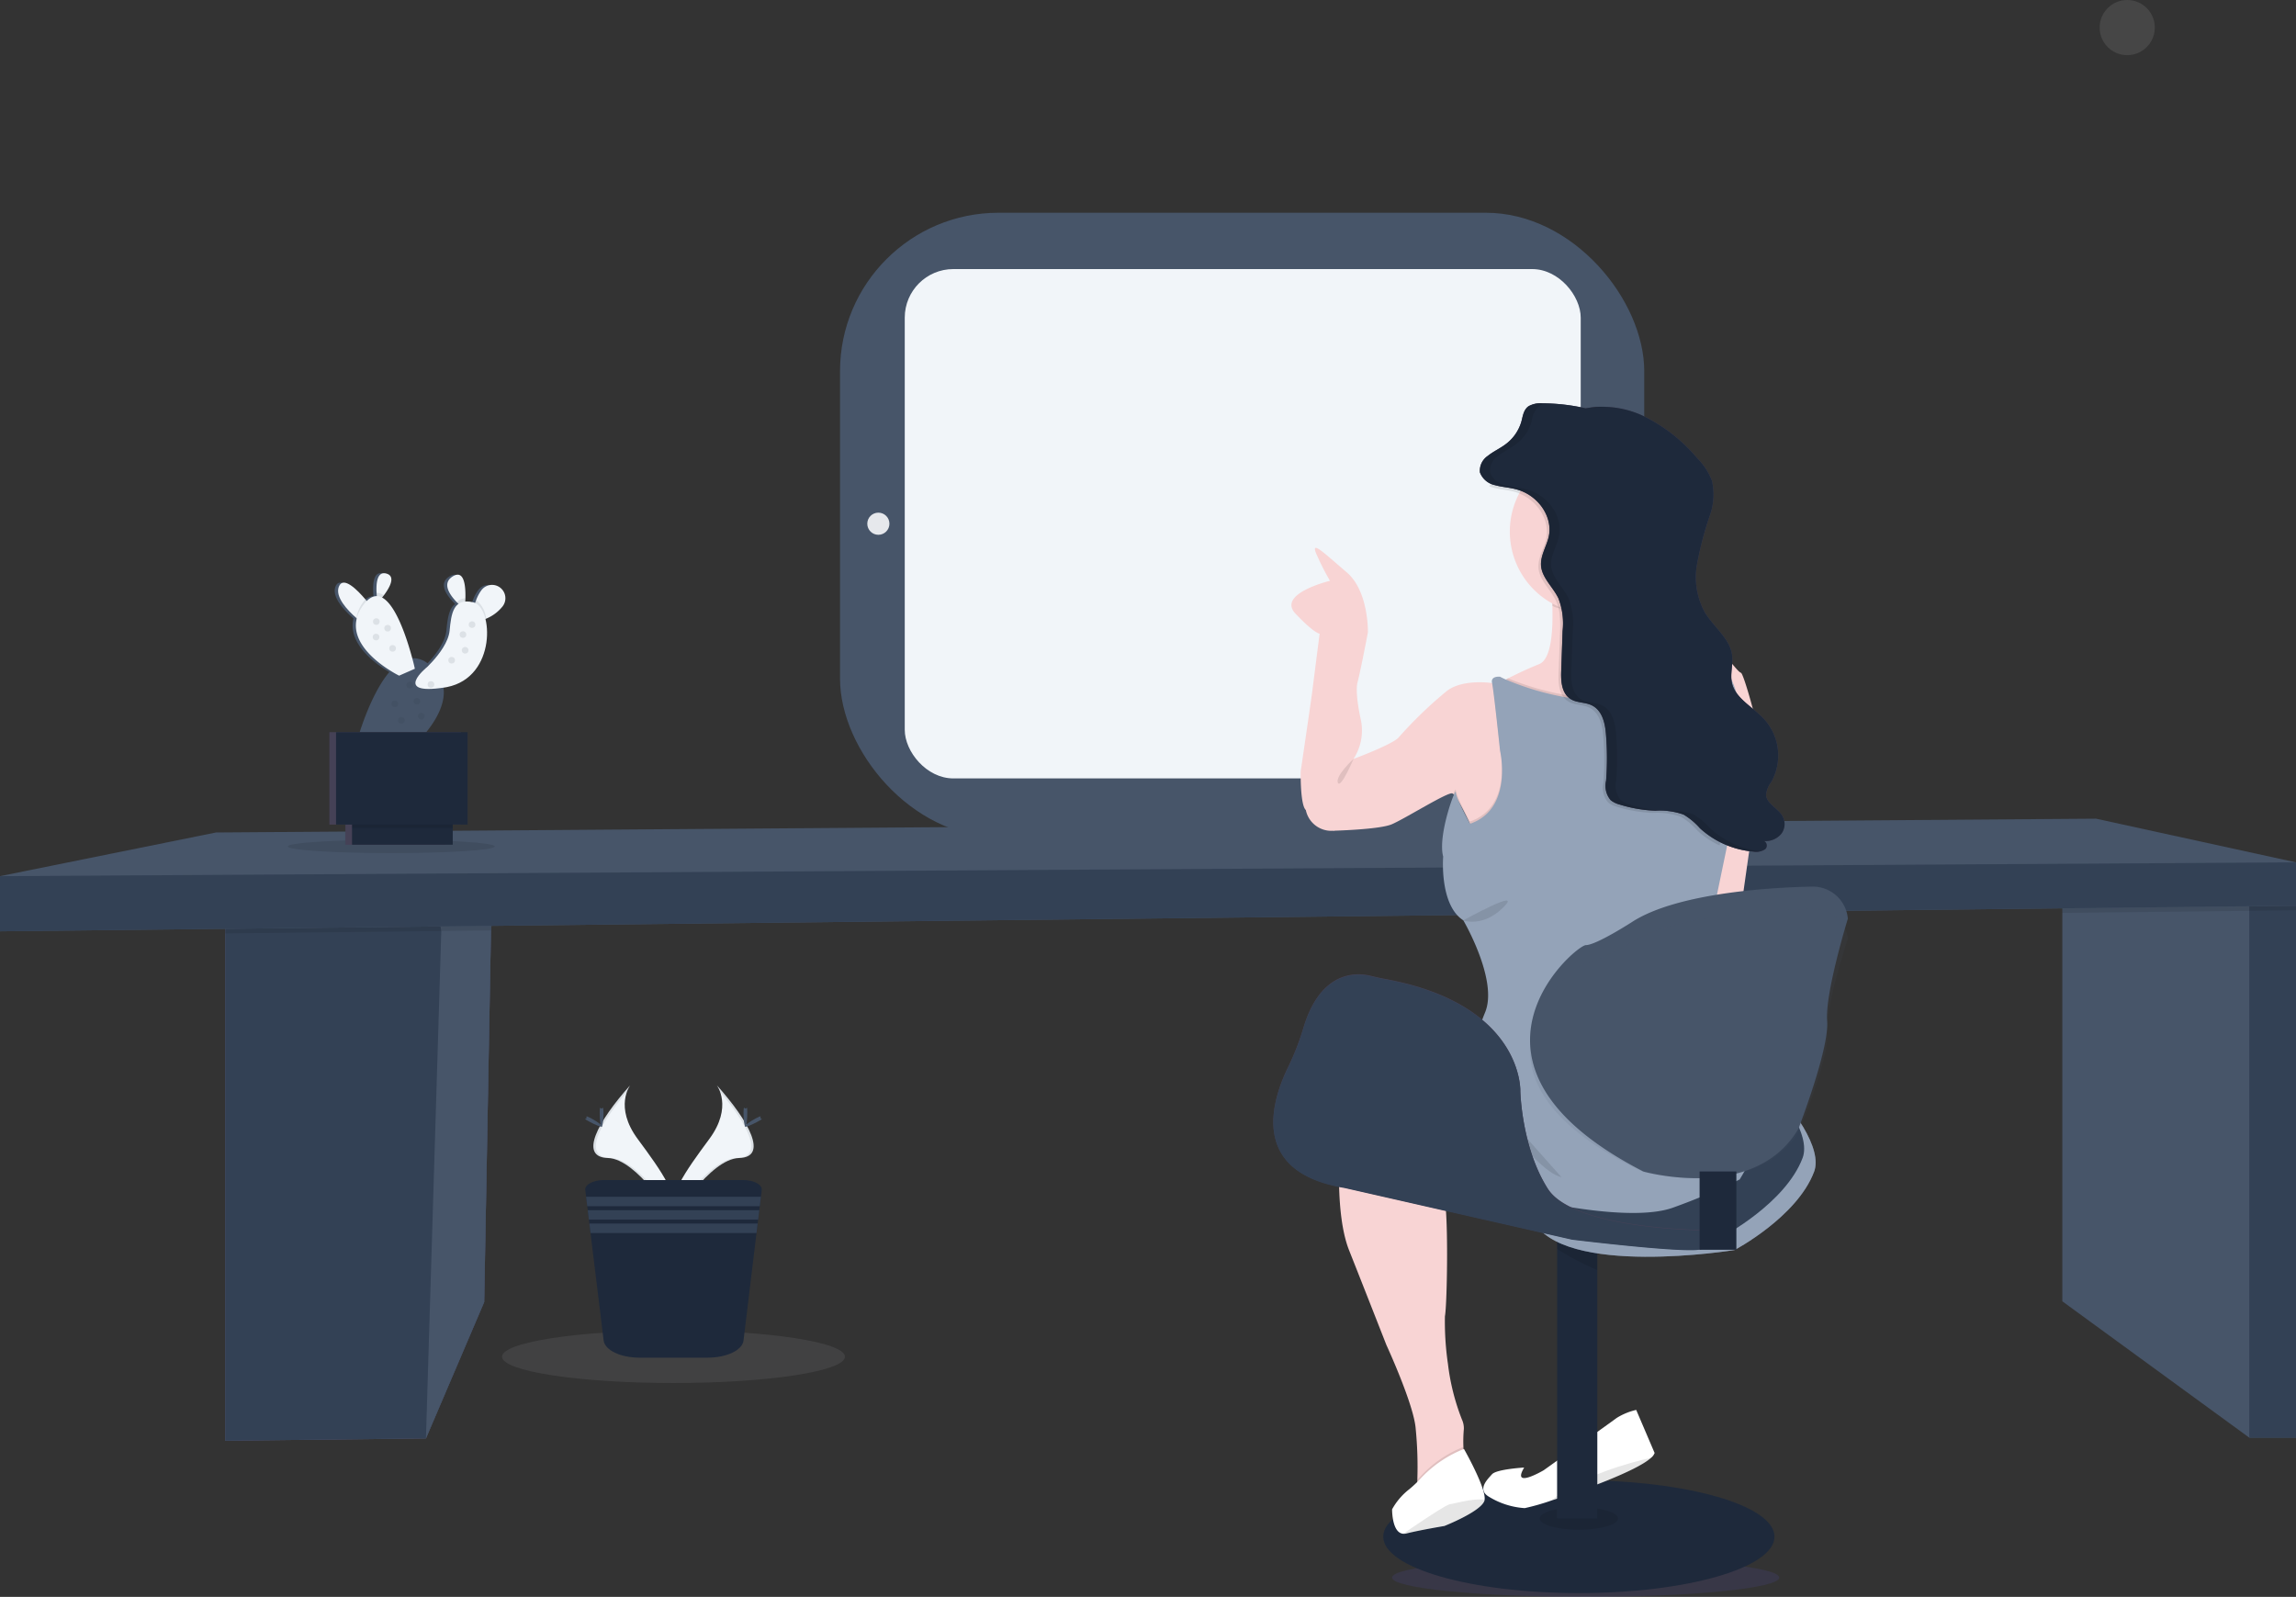 <svg xmlns="http://www.w3.org/2000/svg" width="330.653" height="229.984" viewBox="0 0 330.653 229.984">
  <rect x="0" y="0" width="330.653" height="229.984" fill="#333333" stroke="none"/>
  <defs>
    <linearGradient id="linear-gradient" x1="0.5" y1="1" x2="0.5" gradientUnits="objectBoundingBox">
      <stop offset="0" stop-color="gray" stop-opacity="0.251"/>
      <stop offset="0.54" stop-color="gray" stop-opacity="0.122"/>
      <stop offset="1" stop-color="gray" stop-opacity="0.102"/>
    </linearGradient>
  </defs>
  <g id="Group_1" transform="translate(-420 -259)">
    <circle id="Ellipse_37"  cx="3.972" cy="3.972" r="3.972" transform="translate(722.377 259)" fill="#f1f5f9" opacity="0.1"/>
    <ellipse id="Ellipse_38"  cx="27.882" cy="2.78" rx="27.882" ry="2.78" transform="translate(620.471 483.424)" fill="#6c63ff" opacity="0.1"/>
    <path id="Path_65" d="M136.394,487.31l-.122,6.6-.98,53.523L126.9,567.077l-28.9.331V490.352l30.166-2.39Z" transform="translate(354.436 -100.91)" fill="#5f5d7e"/>
    <path id="Path_66" d="M136.394,487.31l-.122,6.6-.98,53.523L126.9,567.077l-28.9.331V490.352l30.166-2.39Z" transform="translate(354.436 -100.91)" fill="#334155"/>
    <path id="Path_67" d="M194.819,487.31l-.122,6.6-.98,53.523-8.387,19.641,2.208-73.038-.007-.046-.94-6.031Z" transform="translate(296.011 -100.91)" fill="#475569"/>
    <path id="Path_68" d="M128.166,487.962l8.228-.652-.122,6.6-7.166.079L98,494.34v-3.988Z" transform="translate(354.436 -100.91)" opacity="0.1"/>
    <path id="Path_69" d="M930.981,487.562v76.613h-6.729L897.33,544.538V485.4l24.053-2.261,1.476.679,1.393.642Z" transform="translate(-180.328 -98.121)" fill="#475569"/>
    <rect id="Rectangle_55" width="6.729" height="80.356" transform="translate(743.924 385.698)" fill="#334155"/>
    <path id="Path_70" d="M930.981,483.819v4.4l-6.729.076-26.922.3v-3.2l24.053-2.261,1.476.679,1.393.642v-.642Z" transform="translate(-180.328 -98.121)" opacity="0.1"/>
    <path id="Path_71" d="M330.653,464.929v6.242L0,474.858v-7.944l31.113-6.289,270.745-1.986Z" transform="translate(420 -81.73)" fill="#475569"/>
    <path id="Path_72" d="M330.653,477.64v6.242L0,487.57v-7.944Z" transform="translate(420 -94.441)" fill="#334155"/>
    <rect id="Rectangle_56" width="115.818" height="89.925" rx="22.82" transform="translate(540.975 289.64)" fill="#475569"/>
    <rect id="Rectangle_57" width="97.349" height="73.356" rx="7" transform="translate(550.295 297.752)" fill="#f1f5f9"/>
    <circle id="Ellipse_39"  cx="1.595" cy="1.595" r="1.595" transform="translate(544.9 332.833)" fill="#e6e8ec"/>
    <circle id="Ellipse_40"  cx="2.631" cy="2.631" r="2.631" transform="translate(649.326 331.969)" fill="#e6e8ec"/>
    <path id="Path_738l-12.448-7.566a1.7,1.7,0,0,0-2.525,1.483V358.27a1.7,1.7,0,0,0,2.525,1.483l12.448-7.143a1.7,1.7,0,0,0,0-2.972Zm9.36,1.274a17.542,17.542,0,1,0-17.542,17.542,17.542,17.542,0,0,0,17.542-17.542Zm-31.688,0a14.146,14.146,0,1,1,14.146,14.146,14.146,14.146,0,0,1-14.146-14.146Z" transform="translate(-11.469 -14.925)" fill="#475469"/>
    <path id="Path_742a4.14,4.14,0,0,0-.374-1.165c.251-.857.414-1.384.414-1.384a1.93,1.93,0,0,0-.04-.331,5.081,5.081,0,0,0-5.147-4.263c-1.986.036-5.753.169-9.93.639.238-1.671.523-3.671.821-5.729l.546.06a2.6,2.6,0,0,1,.391.02h.175a1.8,1.8,0,0,0,1.211-.371.715.715,0,0,0-.222-1.172A2.952,2.952,0,0,0,726.565,391a2.317,2.317,0,0,0,0-2.694c-.7-.993-2.178-1.655-2.257-2.823a3.449,3.449,0,0,1,.748-1.844,7.7,7.7,0,0,0-1.215-9.251,18.1,18.1,0,0,0-1.47-1.307c-.728-2.674-1.489-5.064-1.714-5.14a5.783,5.783,0,0,1-1.268-1.264,6.084,6.084,0,0,0-.023-1.367c-.351-2.317-2.648-3.972-3.912-6.017a10.388,10.388,0,0,1-1.168-6.894,49.319,49.319,0,0,1,1.807-6.9,8.782,8.782,0,0,0,.354-5.187,9.428,9.428,0,0,0-2.135-3.217,24.318,24.318,0,0,0-7.586-5.958,15.076,15.076,0,0,0-6.716-1.436h-.023l-.364.02-.258.017-.258.026-.275.026h0c-.281.036-.559.079-.837.136a28.9,28.9,0,0,0-6.14-.688h-.268a3.144,3.144,0,0,0-1.754.414c-.735.513-.828,1.433-1.049,2.234a6.2,6.2,0,0,1-2.383,3.31c-.791.569-1.721.993-2.476,1.589a2.522,2.522,0,0,0-1.142,2.37,2.586,2.586,0,0,0,1.655,1.622c-.1.119-.2.235-.288.357.156.063.331.119.473.165.993.3,2.062.331,3.068.6a6.725,6.725,0,0,1,.814.275,11.624,11.624,0,0,0-1.36,5.468,11.78,11.78,0,0,0,6.163,10.333v.331c.1,3.455-.159,7.659-1.926,8.371s-3.459,1.516-4.5,2.036l-.331.175c-.275-.126-.549-.258-.818-.4,0,0-1.407-.166-1.162.907,0,0-4.253-.662-6.587,1.155a60.664,60.664,0,0,0-6.914,6.6c-.751.99-6.56,3.154-6.56,3.154a7.448,7.448,0,0,0,1.039-5.693s-.874-3.78-.457-5.3,1.5-7.143,1.5-7.143.152-5.938-3.088-8.662-5.494-4.965-4.243-2.317a36.912,36.912,0,0,0,1.834,3.545s-7.748,1.84-5,4.713,3.5,2.876,3.5,2.876-.917,7.093-1.086,8.414-1.655,11.383-1.655,11.383-.083,4.786.751,5.527a3.765,3.765,0,0,0,4,2.979s6.58-.166,8.414-.907,8.162-4.7,8.831-4.455a.38.38,0,0,1,.129.086.943.943,0,0,1,.1.1c-.662,1.466-2.231,6.444-1.562,8.89,0,0-.583,6.927,2.916,9.155,0,0,5.081,8.579,3.164,13.2-.152.374-.288.718-.414,1.053-2.909-2.413-7.348-4.634-14.126-5.862-.692-.126-1.38-.278-2.062-.444-1.926-.467-7.225-.894-9.747,7.484a36.849,36.849,0,0,1-2.237,5.667,18.709,18.709,0,0,0-2.118,7.745c-.056,4,2.012,7.973,9.519,9.43a28.567,28.567,0,0,0,1.443,9.079c2.082,5.2,5.415,13.61,5.415,13.61s4,8.579,4.25,12.041a55.272,55.272,0,0,1,.235,7.282,3.231,3.231,0,0,1-.033.364,8.769,8.769,0,0,1-1.119,1.016c-.583.331-2.5,2.393-2.5,2.886a8.82,8.82,0,0,0,.126,1.41,3.474,3.474,0,0,0-1.4,2.515c0,4.475,12.7,8.1,28.365,8.1s28.362-3.641,28.362-8.1c0-4.084-10.592-7.46-24.354-8.016,2.87-1.145,5.418-2.347,6.474-3.31a1.549,1.549,0,0,0,.5-.682L705.5,473.78s-.208.046-.516.136l-.185-.278c-1.185-1.8-3.465-5.4-3.465-6.375,0-.361-.6-2.668-1.476-5.829V451.289c8.692,1.324,19.892-.477,19.892-.477l.05-.026h.218v-.119c1.506-.834,9.039-5.246,11.273-11.1.662-1.708-.162-4.154-1.8-6.769,1.145-2.843,3.972-10.188,3.69-13.117,0-.156-.02-.331-.02-.5a8.635,8.635,0,0,0,.033-.9c.331-4.3,2.979-12.164,2.979-12.164S736.16,405.981,736.127,405.782ZM679.86,386.665c.6,1.059,1.248,2.413,1.5,2.962h0s-.88-1.622-1.486-2.962Zm.629,92.709-.063.023v-.331a19.7,19.7,0,0,1,.063-2.588,3.032,3.032,0,0,0-.285-1.344,31.773,31.773,0,0,1-2.029-7.987,40.057,40.057,0,0,1-.434-6.835,121.041,121.041,0,0,0,.149-15.113l5.124,1.152,5.958,12.147s3.833,5.931,5.021,10.611V473.8a11.453,11.453,0,0,1-1.791,3.886c-.791,1.082-1.562,2.178-2.277,3.31-.218.351-.46.712-.7,1.049-.079,0-3.995.228-4.66.963a4.449,4.449,0,0,0-1.245,1.887l-.169.026a39.5,39.5,0,0,0-2.645-5.544Z" transform="translate(-50.055 -12.157)" fill="url(#linear-gradient)"/>
    <path id="Path_753l-1.324,4.3-5.627,4.882-8.275,2.376s-3.889-2.128-2.565-2.542a3.266,3.266,0,0,0,1.248-1.086c-.463,1.688,3.22-.487,3.22-.487s9.516-6.785,10.509-7.53a7.484,7.484,0,0,1,2.118-.97C775.634,767.465,775.915,767.873,775.915,767.873Z" transform="translate(-120.277 -304.91)" opacity="0.1"/>
    <path id="Path_763l-1.324,4.3-5.627,4.882-8.275,2.376s-3.889-2.128-2.565-2.542a3.264,3.264,0,0,0,1.248-1.086,16.531,16.531,0,0,0,1.1-1.6c.708-1.139,1.476-2.237,2.261-3.31a11.912,11.912,0,0,0,2.089-5.5c.579-4.551-5.3-13.736-5.3-13.736L730.68,654.79l14.894,1.82s8.026,27.555,8.026,28.878c0,.993,2.264,4.584,3.442,6.4C757.457,692.516,757.738,692.923,757.738,692.923Z" transform="translate(-102.1 -229.96)" fill="#f8d4d4"/>
    <ellipse id="Ellipse_41" cx="28.173" cy="8.126" rx="28.173" ry="8.126" transform="translate(619.203 472.187)" fill="#1e293b"/>
    <path id="Path_77" d="M770.57,773.456a1.589,1.589,0,0,1-.5.685c-2.045,1.877-9.7,4.667-14.421,6.183a33.427,33.427,0,0,1-3.783,1.076,11.216,11.216,0,0,1-5.213-1.678c-1.655-1.016-.165-2.459.5-3.2s4.634-.966,4.634-.966c-1.9,3.167,2.81.387,2.81.387s9.516-6.785,10.509-7.53a9.136,9.136,0,0,1,2.813-1.158Z" transform="translate(-112.285 -305.197)" fill="#fff"/>
    <path id="Path_79" d="M789.781,788.09c-2.045,1.877-9.694,4.667-14.421,6.183C779.643,790.645,786.825,788.749,789.781,788.09Z" transform="translate(-131.992 -319.14)" opacity="0.1"/>
    <ellipse id="Ellipse_42" cx="5.637" cy="1.625" rx="5.637" ry="1.625" transform="translate(641.74 476.07)" opacity="0.1"/>
    <rect id="Rectangle_58" width="5.792" height="42.862" transform="translate(644.242 434.833)" fill="#1e293b"/>
    <path id="Path_80" d="M783.792,687.128v4.965A40.74,40.74,0,0,1,778,689.045V685h1.208Z" transform="translate(-133.758 -250.171)" opacity="0.1"/>
    <path id="Path_81" d="M754.27,610.208s19.124-4.922,23.884-8.606,23.45,13.65,20.981,20.19-11.459,11.277-11.459,11.277-24.86,4.045-29.094-4.392S754.27,610.208,754.27,610.208Z" transform="translate(-117.882 -194.037)" fill="#94a3b8"/>
    <path id="Path_82" d="M754.27,610.208s19.124-4.922,23.884-8.606,23.45,13.65,20.981,20.19-11.459,11.277-11.459,11.277-24.86,4.045-29.094-4.392S754.27,610.208,754.27,610.208Z" transform="translate(-117.882 -194.037)" fill="#94a3b8" opacity="0.445"/>
    <path id="Path_83" d="M749.27,604.208s19.124-4.922,23.884-8.606,23.45,13.65,20.981,20.19-11.459,11.277-11.459,11.277-24.86,4.045-29.094-4.392S749.27,604.208,749.27,604.208Z" transform="translate(-114.537 -190.023)" fill="#334155"/>
    <path id="Path_84" d="M673.421,423.313l-2.069-.751a7.524,7.524,0,0,0,1.036-5.709s-.87-3.793-.457-5.329,1.489-7.166,1.489-7.166.152-5.958-3.068-8.688-5.455-4.965-4.213-2.317a36.851,36.851,0,0,0,1.82,3.558s-7.7,1.844-4.965,4.73,3.475,2.883,3.475,2.883-.91,7.116-1.076,8.44-1.655,11.419-1.655,11.419-.083,4.8.745,5.544a3.744,3.744,0,0,0,3.972,2.979C669.046,432.9,676.069,425.134,673.421,423.313Z" transform="translate(-56.426 -54.261)" fill="#f8d4d4"/>
    <path id="Path_85" d="M784.127,413.249v4.634l-4.8,1.566-8.175,6.017-2.168,1.6-9.681-3.889-6.123-6.454s.3-.162.814-.43l.331-.175c1.036-.52,2.668-1.324,4.472-2.042s2.016-4.928,1.913-8.4v-.331c-.083-2.433-.331-4.422-.331-4.422s1.009-.192,2.479-.41c4.074-.606,11.677-1.423,11.009,1.072a5.752,5.752,0,0,0,0,2.578c.02.093.04.189.063.281a21.835,21.835,0,0,0,2.82,6.16l6.62,2.383.185.066Z" transform="translate(-117.153 -59.421)" fill="#f8d4d4"/>
    <path id="Path_86" d="M838.485,441.541v-1.407a4.636,4.636,0,0,1,1.572,0c.579.166,1.678,1.9,2.175,2.069s3.535,11.5,3.2,12.495-3.459,23.411-3.459,23.411l-6.3,6.951-1.241-19.114,4.055-11.336Z" transform="translate(-171.511 -86.307)" fill="#f8d4d4"/>
    <path id="Path_87" d="M737.631,601.77s-5.762,1.241-5.031,3.062,3.955,1.9,3.955,1.9Z" transform="translate(-103.342 -194.489)" fill="#fdc2cc"/>
    <path id="Path_88" d="M710.965,463.909l-4.385,9.45-5.213,3.806-.91-5.882s-1.761-3.889-2.519-4.548a.379.379,0,0,0-.129-.086c-.662-.248-6.951,3.724-8.771,4.468s-8.357.91-8.357.91l2.9-10.343s5.792-2.151,6.537-3.144a60.232,60.232,0,0,1,6.868-6.62c2.317-1.82,6.544-1.158,6.544-1.158l.066.027,1.086.47,3.144,7.7Z" transform="translate(-68.65 -93.384)" fill="#f8d4d4"/>
    <path id="Path_89" d="M701.066,669.314a19.757,19.757,0,0,0-.063,2.595c.023.923.063,1.708.063,1.708l-1.9,3.972s-6.537,2.151-5.461,1.241a3.6,3.6,0,0,0,.662-2.214,56.131,56.131,0,0,0-.235-7.3c-.248-3.475-4.22-12.081-4.22-12.081s-3.31-8.44-5.378-13.653-1.324-14.646-1.324-14.646.331-7.116,1.82-9.268,7.282-2.9,7.282-2.9l2.717,9.013s2.234,8.44,3.062,9.681.579,16.053.248,17.625a42.152,42.152,0,0,0,.434,6.858,32.207,32.207,0,0,0,2.012,8.01,3.059,3.059,0,0,1,.281,1.359Z" transform="translate(-70.252 -204.524)" fill="#f8d4d4"/>
    <path id="Path_90" d="M722.3,785.068l-1.9,3.972s-6.537,2.151-5.461,1.241a3.6,3.6,0,0,0,.662-2.214c.235-.235.487-.493.745-.758a16.712,16.712,0,0,1,5.908-3.949h0C722.263,784.283,722.3,785.068,722.3,785.068Z" transform="translate(-91.489 -315.975)" opacity="0.1"/>
    <path id="Path_91" d="M719.522,791.588a.187.187,0,0,1,0,.046c-.331,1.572-5.792,3.724-5.792,3.724s-3.475.579-5.461,1.076a1.374,1.374,0,0,1-.467.043c-1.532-.116-1.6-3.065-1.6-3.518a9.4,9.4,0,0,1,2.482-2.9,17.738,17.738,0,0,0,1.84-1.764,17.078,17.078,0,0,1,6.031-4.028h0S719.787,789.956,719.522,791.588Z" transform="translate(-85.723 -316.584)" fill="#fff"/>
    <path id="Path_93" d="M722.76,806.268a.2.2,0,0,1,0,.046c-.331,1.572-5.792,3.724-5.792,3.724s-3.475.579-5.461,1.076a1.375,1.375,0,0,1-.467.043c1.8-1.235,6.166-4.2,6.755-4.263S721.287,805.993,722.76,806.268Z" transform="translate(-88.961 -331.264)" opacity="0.1"/>
    <path id="Path_94" d="M788.514,404.442c-2.045,1.685-3.925,1.443-6.782,1.443-2.065,0-4.75.725-6.441-.2-.07-2.585-.331-4.76-.331-4.76s14.4-2.731,13.488.662a6.018,6.018,0,0,0,.066,2.86Z" transform="translate(-131.724 -59.422)" opacity="0.1"/>
    <path id="Path_95" d="M781.1,361.146a11.833,11.833,0,0,1-11.833,11.833,8.247,8.247,0,0,1-.907-.033h0a11.833,11.833,0,1,1,12.743-11.8Z" transform="translate(-120.003 -25.593)" fill="#f8d4d4"/>
    <path id="Path_96" d="M742.7,459.252l3.144,4.965-4.385,9.45-5.213,3.806-.91-5.9s-1.761-3.889-2.519-4.548c.218-.533.367-.778.367-.583,0,.827,2.036,4.551,2.036,4.551,6.289-2.151,4.336-10.509,4.336-10.509s-.781-7.447-1.086-9.407l1.086.47Z" transform="translate(-103.532 -93.675)" opacity="0.1"/>
    <path id="Path_97" d="M784.127,439.869V444.5l-4.8,1.566-8.175,6.017-2.168,1.6-9.681-3.889-6.123-6.454s.3-.162.814-.43l.331-.175a40.414,40.414,0,0,0,16.718,3c12.468-1.986,12.839-5,12.528-6.067Z" transform="translate(-117.153 -86.041)" opacity="0.1"/>
    <path id="Path_98" d="M743.016,514.772a92.777,92.777,0,0,1-9.6,4.055c-5.709,2.069-18.287-.662-19.859-1.076s-13.653-5.213-18.287-7.033-5.792-.331-6.868-.5-1.82-2.234-1.986-2.813,2.979-5.627,4.717-8.192,6.951-2.069,7.7-2.234,5.958,0,5.958,0-.331-1.655,1.572-6.289-3.144-13.239-3.144-13.239c-3.475-2.234-2.9-9.185-2.9-9.185-.827-3.062,1.82-10.1,1.82-9.268s2.036,4.551,2.036,4.551c6.289-2.151,4.336-10.509,4.336-10.509s-.91-8.688-1.152-9.764,1.152-.91,1.152-.91q.4.209.814.4a40.229,40.229,0,0,0,17.059,3.161c15.116-2.439,12.438-6.328,12.339-6.467l.735.261c5.461,3.972,3.806,17.128,3.806,17.128l-2.046,9.82-1.519,7.315s5.378,32.6,5.875,34.257S743.016,514.772,743.016,514.772Z" transform="translate(-72.484 -85.901)" fill="#94a3b8"/>
    <path id="Path_99" d="M730.994,622c-.331.248-4.055,7.944-1.324,10.095S730.994,622,730.994,622Z" transform="translate(-100.759 -208.023)" opacity="0.1"/>
    <path id="Path_100" d="M743.68,625.27c.083.248,7.778,12.495,12,13.488Z" transform="translate(-110.798 -210.21)" opacity="0.1"/>
    <path id="Path_101" d="M797.2,332.386l-1.231.261a8.3,8.3,0,0,1,1.039-.308Z" transform="translate(-145.78 -14.236)" opacity="0.1"/>
    <path id="Path_102" d="M783.931,396.545l-2.317,9.814A11.986,11.986,0,0,1,778.4,404.2a9.8,9.8,0,0,0-2.35-1.966,10.2,10.2,0,0,0-4.081-.563,19.63,19.63,0,0,1-5.1-.874,3.6,3.6,0,0,1-1.324-.642,3.217,3.217,0,0,1-.662-2.8,42.893,42.893,0,0,0,.05-5.723c-.02-.357-.046-.715-.076-1.072-.132-1.6-.563-3.452-2.2-4.137-.841-.331-1.844-.3-2.648-.7a2.185,2.185,0,0,1-.331-.2c-1.192-.834-1.3-2.506-1.254-3.912q.106-2.9.2-5.8a16.864,16.864,0,0,0-.063-2.863h0a6.352,6.352,0,0,0-.516-1.827c-.718-1.536-2.214-2.817-2.482-4.438a1.8,1.8,0,0,1-.03-.228c-.139-1.45.774-2.8,1.1-4.227.642-2.87-1.516-6.014-4.69-6.838-.993-.258-2.059-.308-3.048-.6a4.887,4.887,0,0,1-.467-.165,13.894,13.894,0,0,1,11.167-5.3c7.391,0,13.385,5.3,13.385,11.833a11.356,11.356,0,0,1-4.945,9.185c.02.093.043.189.07.281a20.819,20.819,0,0,0,3.191,6.16l7.493,2.383.834.265C785.8,383.395,783.931,396.545,783.931,396.545Z" transform="translate(-113.969 -25.596)" opacity="0.1"/>
    <path id="Path_103" d="M867.572,520.655a1.124,1.124,0,0,1-.212-.03A.439.439,0,0,1,867.572,520.655Z" transform="translate(-193.541 -140.2)" opacity="0.1"/>
    <path id="Path_104" d="M759.671,330a28.465,28.465,0,0,0-6.315-.738,3.5,3.5,0,0,0-1.986.417c-.732.513-.824,1.44-1.043,2.241a6.216,6.216,0,0,1-2.367,3.31c-.784.573-1.708.993-2.459,1.6a2.566,2.566,0,0,0-1.135,2.376,2.938,2.938,0,0,0,2.171,1.84c.993.281,2.049.331,3.048.6,3.174.824,5.329,3.972,4.687,6.835-.331,1.427-1.235,2.777-1.1,4.227.162,1.731,1.761,3.065,2.512,4.67a10.092,10.092,0,0,1,.586,4.687l-.2,5.8c-.053,1.529.079,3.369,1.589,4.117.808.4,1.814.354,2.648.7,1.635.682,2.065,2.539,2.2,4.134a42.74,42.74,0,0,1,.026,6.8,3.187,3.187,0,0,0,.662,2.8,3.549,3.549,0,0,0,1.324.642,19.634,19.634,0,0,0,5.1.874,10.307,10.307,0,0,1,4.081.563,9.878,9.878,0,0,1,2.35,1.966,12.988,12.988,0,0,0,7.672,3.359,2.285,2.285,0,0,0,1.734-.354c.427-.394.175-1.244-.434-1.195a2.943,2.943,0,0,0,2.787-1.066,2.35,2.35,0,0,0,0-2.7c-.692-.993-2.161-1.655-2.241-2.833a3.5,3.5,0,0,1,.741-1.85,7.781,7.781,0,0,0-1.2-9.268c-1.552-1.605-3.879-2.823-4.422-4.882-.361-1.377.185-2.823-.023-4.223-.331-2.317-2.625-3.972-3.886-6.037a10.5,10.5,0,0,1-1.162-6.914,49.179,49.179,0,0,1,1.8-6.918,8.928,8.928,0,0,0,.351-5.206,9.539,9.539,0,0,0-2.122-3.227,23.9,23.9,0,0,0-7.533-5.958,13.774,13.774,0,0,0-9.837-.907" transform="translate(-111.233 -12.175)" fill="#474157"/>
    <path id="Path_105" d="M759.671,330a28.465,28.465,0,0,0-6.315-.738,3.5,3.5,0,0,0-1.986.417c-.732.513-.824,1.44-1.043,2.241a6.216,6.216,0,0,1-2.367,3.31c-.784.573-1.708.993-2.459,1.6a2.566,2.566,0,0,0-1.135,2.376,2.938,2.938,0,0,0,2.171,1.84c.993.281,2.049.331,3.048.6,3.174.824,5.329,3.972,4.687,6.835-.331,1.427-1.235,2.777-1.1,4.227.162,1.731,1.761,3.065,2.512,4.67a10.092,10.092,0,0,1,.586,4.687l-.2,5.8c-.053,1.529.079,3.369,1.589,4.117.808.4,1.814.354,2.648.7,1.635.682,2.065,2.539,2.2,4.134a42.74,42.74,0,0,1,.026,6.8,3.187,3.187,0,0,0,.662,2.8,3.549,3.549,0,0,0,1.324.642,19.634,19.634,0,0,0,5.1.874,10.307,10.307,0,0,1,4.081.563,9.878,9.878,0,0,1,2.35,1.966,12.988,12.988,0,0,0,7.672,3.359,2.285,2.285,0,0,0,1.734-.354c.427-.394.175-1.244-.434-1.195a2.943,2.943,0,0,0,2.787-1.066,2.35,2.35,0,0,0,0-2.7c-.692-.993-2.161-1.655-2.241-2.833a3.5,3.5,0,0,1,.741-1.85,7.781,7.781,0,0,0-1.2-9.268c-1.552-1.605-3.879-2.823-4.422-4.882-.361-1.377.185-2.823-.023-4.223-.331-2.317-2.625-3.972-3.886-6.037a10.5,10.5,0,0,1-1.162-6.914,49.179,49.179,0,0,1,1.8-6.918,8.928,8.928,0,0,0,.351-5.206,9.539,9.539,0,0,0-2.122-3.227,23.9,23.9,0,0,0-7.533-5.958,13.774,13.774,0,0,0-9.837-.907" transform="translate(-111.233 -12.175)" fill="#1e293b"/>
    <path id="Path_106" d="M737.18,548.476s2.813,1.076,5.792-1.9S737.18,548.476,737.18,548.476Z" transform="translate(-106.449 -156.917)" opacity="0.1"/>
    <g id="Group_116" transform="translate(633.048 317.105)" opacity="0.1">
      <path id="Path_107" d="M793.1,330.871a11.776,11.776,0,0,1,1.655-.209,12.551,12.551,0,0,0-2.317.073Z" transform="translate(-776.467 -330.203)"/>
      <path id="Path_108" d="M777.411,390.5a9.9,9.9,0,0,0-2.353-1.966,10.3,10.3,0,0,0-4.081-.563,19.53,19.53,0,0,1-5.1-.874,3.549,3.549,0,0,1-1.324-.642,3.225,3.225,0,0,1-.662-2.8,42.733,42.733,0,0,0-.026-6.8c-.136-1.6-.563-3.452-2.2-4.134-.837-.351-1.84-.308-2.648-.7-1.509-.748-1.655-2.588-1.592-4.117q.1-2.9.2-5.8a10.059,10.059,0,0,0-.586-4.69c-.751-1.605-2.35-2.936-2.512-4.67-.136-1.446.778-2.8,1.1-4.227.642-2.87-1.516-6.011-4.69-6.835-.993-.258-2.059-.311-3.048-.6a2.905,2.905,0,0,1-2.155-1.82,2.52,2.52,0,0,1,1.132-2.38c.751-.606,1.675-1.023,2.463-1.6a6.193,6.193,0,0,0,2.363-3.31,3.713,3.713,0,0,1,1.043-2.241,2.648,2.648,0,0,1,1.357-.4c-.295,0-.589-.017-.88-.017a3.521,3.521,0,0,0-1.986.414c-.732.516-.824,1.44-1.043,2.241a6.216,6.216,0,0,1-2.367,3.31c-.784.573-1.708.993-2.459,1.6a2.568,2.568,0,0,0-1.135,2.38,2.92,2.92,0,0,0,2.158,1.82c.99.295,2.049.331,3.048.6,3.174.824,5.329,3.972,4.687,6.835-.331,1.427-1.235,2.78-1.1,4.227.162,1.734,1.761,3.065,2.512,4.67a10.057,10.057,0,0,1,.586,4.69q-.1,2.9-.2,5.8c-.053,1.529.079,3.369,1.589,4.117.808.4,1.814.354,2.648.7,1.635.682,2.065,2.539,2.2,4.134a42.74,42.74,0,0,1,.026,6.8,3.187,3.187,0,0,0,.662,2.8,3.549,3.549,0,0,0,1.324.642,19.5,19.5,0,0,0,5.1.874,10.308,10.308,0,0,1,4.081.563A9.959,9.959,0,0,1,775.9,390.5a12.968,12.968,0,0,0,7.669,3.36,3.544,3.544,0,0,0,1.109-.043,12.945,12.945,0,0,1-7.267-3.317Z" transform="translate(-744.18 -329.32)"/>
    </g>
    <path id="Path_109" d="M684.782,484s-2.648,2.429-2.261,3.422S684.782,484,684.782,484Z" transform="translate(-69.856 -115.699)" opacity="0.1"/>
    <path id="Path_110" d="M668.535,577.927c-1.91-.467-7.176-.9-9.681,7.507a37.186,37.186,0,0,1-2.221,5.683c-2.4,4.935-5.508,15.083,8.146,17.317l32.767,7.447s17.542,2.151,18.7,1.324a3.207,3.207,0,0,0,.993-2.648s-19.363,0-23.169-5.958-3.972-14.067-3.972-14.067.477-12.521-19.528-16.159C669.908,578.248,669.213,578.092,668.535,577.927Z" transform="translate(-51.152 -178.397)" fill="#474157"/>
    <path id="Path_111" d="M668.535,578.1c-1.91-.467-7.176-.9-9.681,7.51a37.188,37.188,0,0,1-2.221,5.683c-2.4,4.932-5.508,15.08,8.146,17.314l32.767,7.447s17.542,2.151,18.7,1.324a3.207,3.207,0,0,0,.993-2.648s-19.363,0-23.169-5.958S690.1,594.7,690.1,594.7s.477-12.521-19.528-16.159C669.908,578.418,669.213,578.256,668.535,578.1Z" transform="translate(-51.152 -178.511)" fill="#334155"/>
    <path id="Path_112" d="M811.958,543.834a5.061,5.061,0,0,0-5.114-4.276c-4.713.086-19.22.715-25.959,5.117,0,0-5.13,3.31-6.62,3.31s-21.68,17.211,8.275,32.6c0,0,16.053,4.568,22.341-6.156,0,0,4.468-11.518,4.137-15.507S812,544.178,812,544.178,811.991,544.049,811.958,543.834Z" transform="translate(-125.886 -152.867)" fill="#475569"/>
    <path id="Path_113" d="M811.958,553.257a4.963,4.963,0,0,0-5.114-3.949c-4.713.079-19.22.662-25.959,4.723,0,0-5.13,3.055-6.62,3.055s-21.68,15.887,8.275,30.1c0,0,16.053,4.217,22.341-5.683,0,0,4.468-10.635,4.137-14.315S812,553.575,812,553.575,811.991,553.456,811.958,553.257Z" transform="translate(-125.886 -159.39)" fill="#475569" opacity="0.1"/>
    <rect id="Rectangle_59" width="5.296" height="11.277" transform="translate(664.763 427.716)" fill="#1e293b"/>
    <ellipse id="Ellipse_43" cx="14.908" cy="0.957" rx="14.908" ry="0.957" transform="translate(461.439 379.949)" opacity="0.1"/>
    <path id="Path_114" d="M266.794,405.634a5.684,5.684,0,0,0-.755,1.42c-.046.126-.093.265-.139.4a1.22,1.22,0,0,0-.262-.089,3.753,3.753,0,0,0-1.182-.1c0-.152.02-.331.023-.483.05-1.744-.156-4.177-1.82-3.148-1.6.993-.457,2.648.573,3.71l.265.258c-.94.662-1.119,2.228-1.274,3.853s-1.536,3.406-2.453,4.415c-.093.1-.175.2-.258.281a3.346,3.346,0,0,0-2.664-.685c-.036-.142-.079-.291-.122-.45-.741-2.674-2.28-7.311-4.243-8.328l.258-.331c.834-1.092,1.774-2.711.387-3.128s-1.513,1.407-1.436,2.77c0,.172.026.331.04.483a2.042,2.042,0,0,0-1.45.708l-.215-.252c-1.125-1.324-3.187-3.432-3.813-1.84-.583,1.483,1.235,3.406,2.512,4.521l.079.07c-.857,3.485,2.876,6.332,4.9,7.563l.261.159c-2.78,3.277-4.5,9.417-4.5,9.417l7.785,1.39s5.163-4.452,4.5-8.635h.053c5.16-1.033,6.332-6.534,5.527-9.8l.093-.036a5.871,5.871,0,0,0,2.39-1.807C271.3,405.928,268.271,403.664,266.794,405.634Z" transform="translate(222.063 -61.62)" fill="#475569"/>
    <path id="Path_115" d="M266.794,405.634a5.684,5.684,0,0,0-.755,1.42c-.046.126-.093.265-.139.4a1.22,1.22,0,0,0-.262-.089,3.753,3.753,0,0,0-1.182-.1c0-.152.02-.331.023-.483.05-1.744-.156-4.177-1.82-3.148-1.6.993-.457,2.648.573,3.71l.265.258c-.94.662-1.119,2.228-1.274,3.853s-1.536,3.406-2.453,4.415c-.093.1-.175.2-.258.281a3.346,3.346,0,0,0-2.664-.685c-.036-.142-.079-.291-.122-.45-.741-2.674-2.28-7.311-4.243-8.328l.258-.331c.834-1.092,1.774-2.711.387-3.128s-1.513,1.407-1.436,2.77c0,.172.026.331.04.483a2.042,2.042,0,0,0-1.45.708l-.215-.252c-1.125-1.324-3.187-3.432-3.813-1.84-.583,1.483,1.235,3.406,2.512,4.521l.079.07c-.857,3.485,2.876,6.332,4.9,7.563l.261.159c-2.78,3.277-4.5,9.417-4.5,9.417l7.785,1.39s5.163-4.452,4.5-8.635h.053c5.16-1.033,6.332-6.534,5.527-9.8l.093-.036a5.871,5.871,0,0,0,2.39-1.807C271.3,405.928,268.271,403.664,266.794,405.634Z" transform="translate(222.063 -61.62)" fill="none" opacity="0.1"/>
    <path id="Path_116" d="M252.281,410.632l-.9,2.664s-.506-.357-1.145-.92c-1.278-1.115-3.1-3.038-2.512-4.521.626-1.592,2.688.51,3.813,1.84C251.98,410.222,252.281,410.632,252.281,410.632Z" transform="translate(221.08 -64.374)" fill="#f1f5f9"/>
    <path id="Path_117" d="M265.366,406.372a12.878,12.878,0,0,1-.887,1.043,13.984,13.984,0,0,1-.162-1.4c-.076-1.364.069-3.174,1.436-2.77S266.187,405.279,265.366,406.372Z" transform="translate(209.915 -61.633)" fill="#f1f5f9"/>
    <path id="Path_118" d="M297.718,407.222c-.026.877-.113,1.576-.113,1.576a11.254,11.254,0,0,1-1.135-1.013c-1.029-1.069-2.168-2.717-.573-3.71C297.559,403.045,297.765,405.477,297.718,407.222Z" transform="translate(189.306 -62.063)" fill="#f1f5f9"/>
    <path id="Path_119" d="M310.61,411.379a5.871,5.871,0,0,1-2.4,1.8,6.681,6.681,0,0,1-.8.288l-1.072-1.506a10.934,10.934,0,0,1,.444-1.463,5.688,5.688,0,0,1,.755-1.42,1.919,1.919,0,0,1,3.073,2.3Z" transform="translate(181.79 -65.072)" fill="#f1f5f9"/>
    <path id="Path_120" d="M256.831,414.57c.453.526.755.937.755.937l-.9,2.664s-.506-.357-1.145-.92a5.213,5.213,0,0,1,1.026-2.34A3.1,3.1,0,0,1,256.831,414.57Z" transform="translate(215.776 -69.249)" fill="#1e293b" opacity="0.1"/>
    <path id="Path_121" d="M265.4,412.088a12.9,12.9,0,0,1-.887,1.043,13.967,13.967,0,0,1-.162-1.4,1.807,1.807,0,0,1,1.049.357Z" transform="translate(209.882 -67.349)" fill="#1e293b" opacity="0.1"/>
    <path id="Path_122" d="M263.826,423.624l-2.264.993a13.76,13.76,0,0,1-1.2-.682c-2.38-1.466-7.162-5.15-3.955-9.493s5.882,3.449,6.934,7.255C263.671,422.84,263.826,423.624,263.826,423.624Z" transform="translate(215.916 -68.308)" fill="#f1f5f9"/>
    <path id="Path_123" d="M299.22,414.643a1.844,1.844,0,0,1,1.248-.563c-.026.877-.113,1.575-.113,1.575a11.266,11.266,0,0,1-1.135-1.012Z" transform="translate(186.553 -68.921)" fill="#1e293b" opacity="0.1"/>
    <path id="Path_124" d="M308.213,417.581a6.692,6.692,0,0,1-.8.288l-1.072-1.506a10.935,10.935,0,0,1,.444-1.463,3.83,3.83,0,0,1,1.428,2.681Z" transform="translate(181.79 -69.47)" fill="#1e293b" opacity="0.1"/>
    <path id="Path_125" d="M285.8,427.814l-.381.066c-7.589,1.155-2.5-2.939-2.5-2.939s.331-.314.8-.831c.917-1.009,2.294-2.78,2.453-4.415.238-2.459.513-4.766,3.416-4.088C292.452,416.272,293,426.374,285.8,427.814Z" transform="translate(198.577 -69.862)" fill="#f1f5f9"/>
    <rect id="Rectangle_60" width="14.5" height="3.813" transform="translate(469.747 376.844)" fill="#474157"/>
    <rect id="Rectangle_61" width="18.946" height="13.306" transform="translate(467.443 364.452)" fill="#474157"/>
    <rect id="Rectangle_62" width="14.5" height="3.813" transform="translate(469.608 376.844)" fill="#334155" opacity="0.1"/>
    <rect id="Rectangle_63" width="18.946" height="13.306" transform="translate(467.384 364.455)" fill="#334155" opacity="0.1"/>
    <rect id="Rectangle_64" width="14.5" height="3.813" transform="translate(470.7 376.844)" fill="#1e293b"/>
    <path id="Path_1261,1.139.49,1.923.49,1.923l-2.264.993a13.763,13.763,0,0,1-1.2-.682A5.677,5.677,0,0,1,273.539,439Z" transform="translate(205.727 -85.593)" fill="#1e293b" opacity="0.1"/>
    <path id="Path_127.381.066c-7.589,1.155-2.5-2.939-2.5-2.939s.331-.314.8-.831a5,5,0,0,1,2.081,3.7Z" transform="translate(198.577 -87.292)" fill="#1e293b" opacity="0.1"/>
    <path id="Path_1284.25-15.225,10.211-10.525-2.426,11.915-2.426,11.915Z" transform="translate(214.291 -86.348)" fill="#f1f5f9"/>
    <circle id="Ellipse_44"  cx="0.477" cy="0.477" r="0.477" transform="translate(473.719 348.045)" fill="#1e293b" opacity="0.1"/>
    <circle id="Ellipse_45"  cx="0.477" cy="0.477" r="0.477" transform="translate(473.679 350.273)" fill="#1e293b" opacity="0.1"/>
    <circle id="Ellipse_46"  cx="0.477" cy="0.477" r="0.477" transform="translate(487.504 348.482)" fill="#1e293b" opacity="0.1"/>
    <circle id="Ellipse_47"  cx="0.477" cy="0.477" r="0.477" transform="translate(476.38 359.884)" fill="#1e293b" opacity="0.1"/>
    <circle id="Ellipse_48"  cx="0.477" cy="0.477" r="0.477" transform="translate(486.511 352.179)" fill="#1e293b" opacity="0.1"/>
    <circle id="Ellipse_49"  cx="0.477" cy="0.477" r="0.477" transform="translate(481.586 357.104)" fill="#1e293b" opacity="0.1"/>
    <circle id="Ellipse_50"  cx="0.477" cy="0.477" r="0.477" transform="translate(475.347 348.998)" fill="#1e293b" opacity="0.1"/>
    <circle id="Ellipse_51"  cx="0.477" cy="0.477" r="0.477" transform="translate(486.194 349.915)" fill="#1e293b" opacity="0.1"/>
    <circle id="Ellipse_52"  cx="0.477" cy="0.477" r="0.477" transform="translate(484.565 353.609)" fill="#1e293b" opacity="0.1"/>
    <circle id="Ellipse_53"  cx="0.477" cy="0.477" r="0.477" transform="translate(479.557 359.527)" fill="#1e293b" opacity="0.1"/>
    <circle id="Ellipse_54"  cx="0.477" cy="0.477" r="0.477" transform="translate(478.525 357.184)" fill="#1e293b" opacity="0.1"/>
    <circle id="Ellipse_55"  cx="0.477" cy="0.477" r="0.477" transform="translate(476.062 351.901)" fill="#1e293b" opacity="0.1"/>
    <rect id="Rectangle_65" width="14.5" height="1.393" transform="translate(470.7 376.844)" opacity="0.1"/>
    <rect id="Rectangle_66" width="18.946" height="13.306" transform="translate(468.397 364.452)" fill="#1e293b"/>
    <circle id="Ellipse_56"  cx="0.477" cy="0.477" r="0.477" transform="translate(480.193 361.672)" fill="#1e293b" opacity="0.1"/>
    <circle id="Ellipse_57"  cx="0.477" cy="0.477" r="0.477" transform="translate(477.333 362.268)" fill="#1e293b" opacity="0.1"/>
    <path id="Path_129" d="M399.263,626s2.36,3.088-1.089,7.748-6.289,8.606-5.15,11.505c0,0,5.21-8.659,9.45-8.778S403.927,631.21,399.263,626Z" transform="translate(123.968 -210.699)" fill="#f1f5f9"/>
    <path id="Path_130" d="M399.525,626a3.8,3.8,0,0,1,.483.967c4.134,4.859,6.338,9.393,2.363,9.509-3.7.116-8.146,6.736-9.211,8.39.036.129.079.258.126.381,0,0,5.21-8.659,9.45-8.778S404.188,631.21,399.525,626Z" transform="translate(123.706 -210.699)" fill="#1e293b" opacity="0.1"/>
    <path id="Path_131" d="M424.553,636.492c0,1.086-.122,1.966-.271,1.966s-.271-.88-.271-1.966.152-.576.3-.576S424.553,635.4,424.553,636.492Z" transform="translate(103.067 -217.252)" fill="#475569"/>
    <path id="Path_132" d="M426.437,640.312c-.953.52-1.784.834-1.857.7s.642-.662,1.6-1.182.576-.142.662,0S427.393,639.793,426.437,640.312Z" transform="translate(102.689 -219.775)" fill="#475569"/>
    <path id="Path_133" d="M363.985,626s-2.36,3.088,1.089,7.748,6.289,8.606,5.147,11.505c0,0-5.206-8.659-9.446-8.778S359.321,631.21,363.985,626Z" transform="translate(146.771 -210.699)" fill="#f1f5f9"/>
    <path id="Path_134" d="M363.985,626a3.8,3.8,0,0,0-.483.967c-4.134,4.859-6.338,9.393-2.363,9.509,3.7.116,8.146,6.736,9.211,8.39a3.669,3.669,0,0,1-.129.381s-5.206-8.655-9.446-8.768S359.321,631.21,363.985,626Z" transform="translate(146.771 -210.699)" fill="#1e293b" opacity="0.1"/>
    <path id="Path_135" d="M361.44,636.492c0,1.086.122,1.966.271,1.966s.271-.88.271-1.966-.152-.576-.3-.576S361.44,635.4,361.44,636.492Z" transform="translate(144.927 -217.252)" fill="#475569"/>
    <path id="Path_136"  d="M355.691,640.312c.953.52,1.784.834,1.857.7s-.642-.662-1.6-1.182-.576-.142-.662,0S354.734,639.793,355.691,640.312Z" transform="translate(149.17 -219.775)" fill="#475569"/>
    <path id="Ellipse_58" d="M24.691,0C38.327,0,49.382,1.7,49.382,3.79S38.327,7.58,24.691,7.58,0,5.883,0,3.79,11.055,0,24.691,0Z" transform="translate(492.3 450.604)" fill="#f1f5f9" opacity="0.077"/>
    <path id="Path_137" d="M380.556,668.693l-.119.963-.166,1.364-.066.566-.169,1.364-.07.569-.165,1.36-1.873,15.49c-.169,1.383-2.429,2.459-5.153,2.459h-9.837c-2.727,0-4.965-1.076-5.15-2.459l-1.893-15.49-.165-1.36-.069-.569-.169-1.364-.066-.566-.165-1.364-.119-.963c-.1-.781,1.125-1.443,2.671-1.443H377.89C379.427,667.25,380.652,667.912,380.556,668.693Z" transform="translate(149.146 -238.296)" fill="#1e293b"/>
    <path id="Path_138"  d="M280.188,623.15l-.165,1.36H255.176l-.165-1.36Z" transform="translate(249.394 -191.79)" fill="#334155"/>
    <path id="Path_139"  d="M280.425,628.98l-.165,1.364H255.88l-.169-1.364Z" transform="translate(248.926 -195.69)" fill="#334155"/>
    <path id="Path_140"  d="M280.668,634.81l-.165,1.364H256.6l-.165-1.364Z" transform="translate(248.444 -199.59)" fill="#334155"/>
  </g>
</svg>

